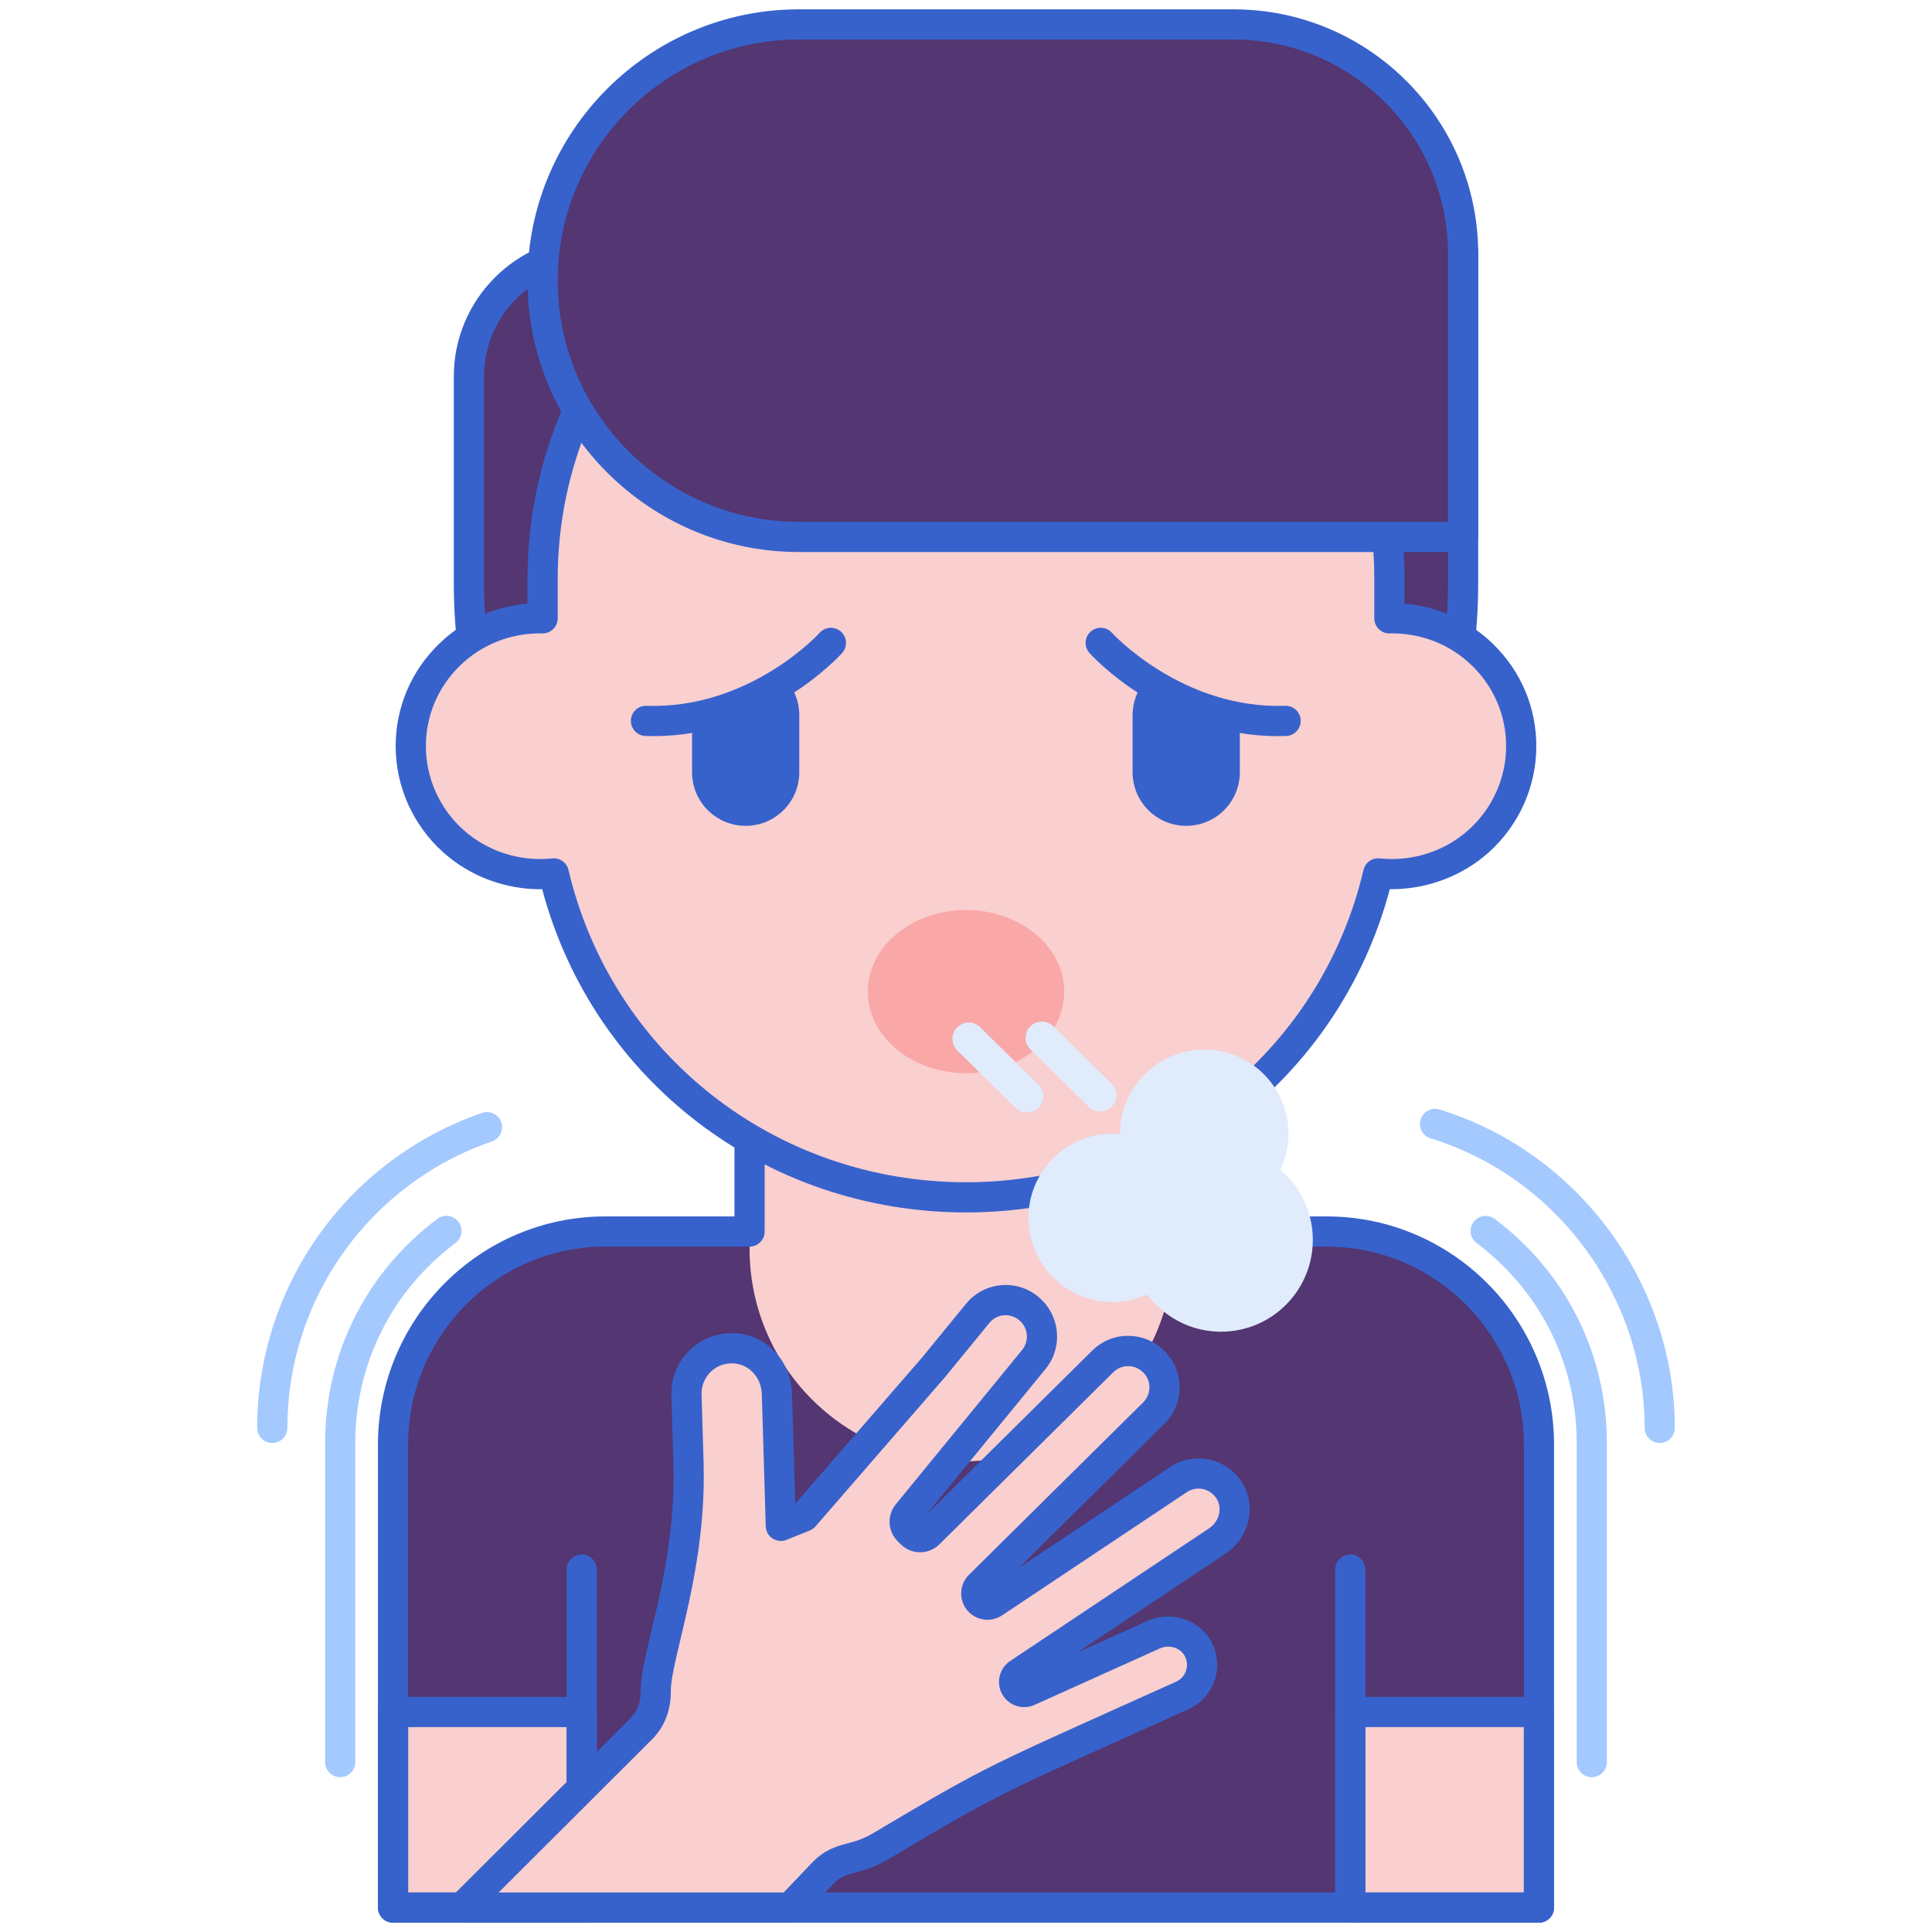 <?xml version="1.0"?>
<svg xmlns="http://www.w3.org/2000/svg" id="Layer_1" enable-background="new 0 0 256 256" height="512px" viewBox="0 0 256 256" width="512px" class=""><g><g><g><g><path d="m175.802 163.183h-95.604c-15.529 0-28.118 12.641-28.118 28.235v22.853 12.58h25.001v25.91h101.837v-25.91h25.001v-12.58-22.853c.001-15.593-12.588-28.235-28.117-28.235z" fill="#4671c6" data-original="#4671C6" class="active-path" style="fill:#533672" data-old_color="#4671c6"/></g></g><g><g><path d="m99.32 138.62v26.822.003c0 15.578 12.576 28.206 28.089 28.206 15.506 0 28.089-12.619 28.089-28.209 0-5.426 0-21.214 0-26.822z" fill="#f9cfcf" data-original="#F9CFCF" class=""/></g></g><g><g><path d="m52.08 226.852h25.001v25.91h-25.001z" fill="#f9cfcf" data-original="#F9CFCF" class=""/></g></g><g><g><path d="m178.919 226.852h25.001v25.91h-25.001z" fill="#f9cfcf" data-original="#F9CFCF" class=""/></g></g><g><g><path d="m203.92 254.762h-151.84c-1.104 0-2-.896-2-2v-61.343c0-16.672 13.511-30.235 30.118-30.235h17.122v-22.564c0-1.104.896-2 2-2h56.178c1.104 0 2 .896 2 2v22.563h18.304c16.607 0 30.118 13.563 30.118 30.235v61.343c0 1.105-.896 2.001-2 2.001zm-149.84-4h147.84v-59.343c0-14.466-11.717-26.235-26.118-26.235h-20.304c-1.104 0-2-.896-2-2v-22.564h-52.178v22.563c0 1.104-.896 2-2 2h-19.122c-14.401 0-26.118 11.769-26.118 26.235z" fill="#3762cc" data-original="#3762CC" class=""/></g></g><g><g><path d="m77.082 254.762c-1.104 0-2-.896-2-2v-44.789c0-1.104.896-2 2-2s2 .896 2 2v44.789c0 1.104-.896 2-2 2z" fill="#3762cc" data-original="#3762CC" class=""/></g></g><g><g><path d="m178.919 254.762c-1.104 0-2-.896-2-2v-44.789c0-1.104.896-2 2-2s2 .896 2 2v44.789c0 1.104-.896 2-2 2z" fill="#3762cc" data-original="#3762CC" class=""/></g></g><g><g><path d="m77.082 254.762h-25.002c-1.104 0-2-.896-2-2v-25.909c0-1.104.896-2 2-2h25.001c1.104 0 2 .896 2 2v25.909c.001 1.104-.895 2-1.999 2zm-23.002-4h21.001v-21.909h-21.001z" fill="#3762cc" data-original="#3762CC" class=""/></g></g><g><g><path d="m203.92 254.762h-25.001c-1.104 0-2-.896-2-2v-25.909c0-1.104.896-2 2-2h25.001c1.104 0 2 .896 2 2v25.909c0 1.104-.896 2-2 2zm-23.001-4h21.001v-21.909h-21.001z" fill="#3762cc" data-original="#3762CC" class=""/></g></g></g><g><g><g><g><path d="m36.08 191.2c-1.104 0-2-.896-2-2 0-18.83 11.975-35.602 29.799-41.733 1.042-.36 2.182.196 2.542 1.24.359 1.044-.196 2.183-1.241 2.542-16.209 5.577-27.1 20.828-27.1 37.951 0 1.105-.896 2-2 2z" fill="#a4c9ff" data-original="#A4C9FF" class=""/></g></g></g><g><g><g><path d="m219.92 191.2c-1.104 0-2-.896-2-2 0-17.455-11.66-33.229-28.354-38.359-1.056-.325-1.649-1.444-1.324-2.5.325-1.055 1.442-1.648 2.499-1.324 18.357 5.642 31.179 22.988 31.179 42.183 0 1.105-.895 2-2 2z" fill="#a4c9ff" data-original="#A4C9FF" class=""/></g></g></g><g><g><g><path d="m210.92 235.487c-1.104 0-2-.896-2-2v-42.287c0-10.498-4.833-20.153-13.26-26.488-.883-.664-1.061-1.917-.397-2.801.664-.883 1.918-1.061 2.8-.397 9.441 7.098 14.856 17.917 14.856 29.685v42.287c.001 1.105-.894 2.001-1.999 2.001z" fill="#a4c9ff" data-original="#A4C9FF" class=""/></g></g></g><g><g><g><path d="m45.08 235.487c-1.104 0-2-.896-2-2v-42.287c0-11.776 5.421-22.601 14.874-29.698.884-.663 2.137-.485 2.8.398.664.883.485 2.137-.398 2.8-8.437 6.334-13.275 15.993-13.275 26.499v42.287c-.001 1.105-.897 2.001-2.001 2.001z" fill="#a4c9ff" data-original="#A4C9FF" class=""/></g></g></g><g><g><path d="m128 143.344c-36.378 0-65.868-29.49-65.868-65.868v-27.589c0-9.144 7.413-16.557 16.557-16.557h115.18v44.146c0 36.378-29.491 65.868-65.869 65.868z" fill="#4671c6" data-original="#4671C6" class="active-path" style="fill:#533672" data-old_color="#4671c6"/></g></g><g><g><path d="m128 145.344c-37.423 0-67.869-30.445-67.869-67.868v-27.589c0-10.232 8.325-18.557 18.557-18.557h115.18c1.104 0 2 .896 2 2v44.146c.001 37.422-30.445 67.868-67.868 67.868zm-49.312-110.014c-8.026 0-14.557 6.53-14.557 14.557v27.589c0 35.217 28.651 63.868 63.868 63.868 35.217 0 63.868-28.651 63.868-63.868v-42.146z" fill="#3762cc" data-original="#3762CC" class=""/></g></g><g><g><path d="m184.101 81.928v-5.253c0-30.704-25.117-55.595-56.1-55.595-30.983 0-56.1 24.891-56.1 55.595v5.253c-9.741-.198-17.47 7.563-17.47 16.943 0 10.017 8.745 17.94 18.952 16.861 5.79 24.597 28.039 42.922 54.619 42.922 26.582 0 48.829-18.327 54.619-42.922 10.193 1.078 18.952-6.83 18.952-16.861-.002-9.385-7.737-17.14-17.472-16.943z" fill="#f9cfcf" data-original="#F9CFCF" class=""/></g></g><g><g><path d="m128 160.654c-26.575 0-49.427-17.525-56.156-42.829-4.798.071-9.542-1.671-13.141-4.909-3.987-3.588-6.274-8.708-6.274-14.045 0-5.11 2.019-9.902 5.685-13.495 3.208-3.144 7.334-5.017 11.785-5.385v-3.316c.001-31.758 26.065-57.595 58.101-57.595s58.1 25.837 58.1 57.595v3.316c4.451.369 8.577 2.242 11.786 5.386 3.666 3.592 5.685 8.385 5.685 13.494 0 5.338-2.287 10.457-6.273 14.044-3.6 3.238-8.339 4.951-13.142 4.91-6.729 25.304-29.581 42.829-56.156 42.829zm-54.617-46.922c.918 0 1.731.63 1.945 1.542 5.735 24.364 27.394 41.38 52.672 41.38 25.277 0 46.937-17.016 52.671-41.38.231-.98 1.153-1.639 2.157-1.531 4.302.452 8.603-.93 11.793-3.801 3.145-2.83 4.949-6.865 4.949-11.071 0-4.026-1.593-7.803-4.484-10.637-2.92-2.861-6.803-4.381-10.945-4.307-.542.023-1.056-.195-1.44-.571s-.6-.891-.6-1.429v-5.253c0-29.553-24.269-53.595-54.1-53.595s-54.101 24.044-54.101 53.596v5.253c0 .538-.216 1.052-.6 1.429-.384.376-.898.592-1.44.571-4.113-.079-8.025 1.445-10.945 4.306-2.892 2.833-4.484 6.611-4.484 10.638 0 4.206 1.804 8.241 4.95 11.072 3.189 2.87 7.489 4.253 11.792 3.799.07-.008.14-.011.21-.011z" fill="#3762cc" data-original="#3762CC" class=""/></g></g><g><g><path d="m193.869 71.145h-88.015c-18.752 0-33.953-15.201-33.953-33.953 0-18.752 15.201-33.953 33.953-33.953h57.611c16.792 0 30.404 13.612 30.404 30.404z" fill="#4671c6" data-original="#4671C6" class="active-path" style="fill:#533672" data-old_color="#4671c6"/></g></g><g><g><path d="m193.869 73.145h-88.016c-19.825 0-35.953-16.128-35.953-35.953s16.128-35.954 35.953-35.954h57.611c17.868 0 32.404 14.537 32.404 32.404v37.502c.001 1.105-.895 2.001-1.999 2.001zm-88.016-67.907c-17.619 0-31.953 14.334-31.953 31.953s14.334 31.953 31.953 31.953h86.016v-35.502c0-15.662-12.742-28.404-28.404-28.404z" fill="#3762cc" data-original="#3762CC" class=""/></g></g><g><g><ellipse cx="128" cy="131.394" fill="#f9a7a7" rx="13.009" ry="10.808" data-original="#F9A7A7"/></g></g><g><g><g><path d="m151.833 90.081c-1.091 1.249-1.756 2.878-1.756 4.666v7.578c0 3.923 3.181 7.104 7.104 7.104 3.924 0 7.104-3.181 7.104-7.104v-7.234c-5.085-.889-9.326-2.976-12.452-5.01z" fill="#3762cc" data-original="#3762CC" class=""/></g></g><g><g><path d="m91.701 95.084v7.241c0 3.923 3.181 7.104 7.104 7.104s7.104-3.181 7.104-7.104v-7.578c0-1.796-.672-3.432-1.771-4.683-3.119 2.035-7.356 4.125-12.437 5.02z" fill="#3762cc" data-original="#3762CC" class=""/></g></g><g><g><path d="m169.344 97.539c-14.916 0-24.571-10.554-24.983-11.014-.738-.822-.67-2.086.151-2.824.82-.738 2.083-.67 2.822.149.107.119 9.337 10.136 22.946 9.673 1.128-.023 2.03.828 2.067 1.931.037 1.104-.828 2.029-1.931 2.067-.36.012-.718.018-1.072.018z" fill="#3762cc" data-original="#3762CC" class=""/></g></g><g><g><path d="m86.602 97.539c-.355 0-.711-.006-1.072-.018-1.104-.038-1.968-.963-1.931-2.067s.949-1.971 2.067-1.931c13.671.468 22.853-9.57 22.944-9.671.738-.823 2.002-.89 2.824-.151.822.738.89 2.002.151 2.824-.412.46-10.068 11.014-24.983 11.014z" fill="#3762cc" data-original="#3762CC" class=""/></g></g></g><g><g><path d="m169.648 155.017c.854-1.794 1.251-3.833 1.028-5.954-.647-6.13-6.14-10.575-12.27-9.928-5.744.606-10.008 5.468-9.99 11.121-.704-.061-1.422-.061-2.151.016-6.13.647-10.575 6.141-9.928 12.27s6.14 10.575 12.27 9.928c1.216-.128 2.361-.454 3.418-.931 2.483 3.336 6.602 5.322 11.038 4.854 6.684-.705 11.53-6.695 10.825-13.379-.343-3.241-1.935-6.043-4.24-7.997z" fill="#e0ebfc" data-original="#E0EBFC" class=""/></g></g><g><g><g><path d="m146.004 147.273c-.62.065-1.264-.137-1.743-.608l-7.726-7.602c-.85-.837-.861-2.204-.024-3.054.836-.85 2.204-.862 3.055-.025l7.726 7.602c.85.837.861 2.204.024 3.054-.366.371-.832.582-1.312.633z" fill="#e0ebfc" data-original="#E0EBFC" class=""/></g></g></g><g><g><g><path d="m136.312 147.4c-.62.065-1.264-.137-1.743-.608l-7.726-7.602c-.85-.837-.861-2.204-.024-3.054.836-.85 2.204-.862 3.055-.025l7.726 7.602c.85.837.861 2.204.024 3.054-.365.371-.831.582-1.312.633z" fill="#e0ebfc" data-original="#E0EBFC" class=""/></g></g></g><g><g><path d="m129.804 210.086 23.087-22.847c1.88-1.86 1.896-4.893.036-6.773l-.033-.034c-1.86-1.88-4.891-1.896-6.771-.036l-23.067 22.827c-.625.618-1.63.622-2.259.008l-.4-.391-.011-.011c-.62-.604-.675-1.583-.127-2.253l16.729-20.44c1.678-2.05 1.38-5.071-.666-6.754l-.034-.028c-2.04-1.679-5.056-1.381-6.73.663l-5.915 7.227-17.093 19.697-3.083 1.238-.52-17.522c-.09-3.046-2.361-5.693-5.394-5.984-3.668-.352-6.696 2.577-6.59 6.141l.269 9.051c.418 14.088-4.416 25.676-4.345 30.234.029 1.844-.583 3.639-1.888 4.942l-23.296 23.252.479.467h42.518l4.304-4.516c2.357-2.473 4.167-1.51 7.707-3.616 15.557-9.254 14.691-8.586 39.949-19.972 2.373-1.07 3.353-3.962 2.031-6.279-1.153-2.02-3.745-2.716-5.865-1.761l-16.561 7.466c-.723.326-1.569-.044-1.821-.797-.191-.573.025-1.203.527-1.538l26.342-17.568c2.091-1.395 2.939-4.169 1.749-6.383-1.365-2.54-4.576-3.301-6.917-1.739l-24.47 16.32c-.625.417-1.462.302-1.952-.268-.509-.589-.474-1.474.081-2.023z" fill="#f9cfcf" data-original="#F9CFCF" class=""/></g></g><g><g><path d="m104.7 254.762h-42.518c-.522 0-1.024-.204-1.397-.569l-.479-.467c-.382-.374-.6-.885-.603-1.42s.208-1.048.587-1.426l23.296-23.252c.86-.859 1.322-2.1 1.301-3.495-.029-1.874.596-4.506 1.387-7.839 1.359-5.724 3.22-13.563 2.959-22.367l-.269-9.051c-.068-2.292.854-4.506 2.528-6.074 1.674-1.566 3.956-2.338 6.252-2.118 3.983.382 7.079 3.785 7.202 7.916l.435 14.638 16.751-19.304 5.877-7.182c1.149-1.403 2.775-2.274 4.58-2.452 1.805-.174 3.568.359 4.968 1.511 2.925 2.406 3.348 6.697.977 9.593l-15.873 19.394 22.053-21.824c1.289-1.276 3.024-2 4.811-1.963 1.813.01 3.514.725 4.79 2.014 2.666 2.695 2.643 7.002-.018 9.635l-19.293 19.093 20.03-13.359c1.595-1.063 3.574-1.405 5.433-.941 1.857.464 3.445 1.702 4.356 3.397 1.64 3.052.585 7.002-2.401 8.994l-19.68 13.125 9.262-4.175c3.096-1.397 6.796-.258 8.423 2.592.904 1.583 1.1 3.48.54 5.205-.561 1.726-1.831 3.144-3.485 3.889l-7.455 3.354c-17.853 8.023-18.549 8.337-32.294 16.513-1.799 1.07-3.227 1.457-4.375 1.767-1.274.345-1.977.534-2.907 1.511l-4.304 4.516c-.377.397-.9.621-1.447.621zm-38.63-4h37.772l3.713-3.896c1.702-1.786 3.256-2.206 4.758-2.612 1.006-.272 2.046-.553 3.374-1.343 13.941-8.293 15.001-8.77 32.7-16.724l7.45-3.352c.638-.288 1.108-.813 1.325-1.479.216-.665.142-1.37-.209-1.985-.615-1.079-2.066-1.486-3.306-.928l-16.562 7.465c-.859.388-1.849.393-2.711.015-.864-.378-1.531-1.108-1.829-2.002-.475-1.423.065-3 1.314-3.834l26.342-17.568c1.29-.86 1.772-2.517 1.097-3.772-.384-.715-1.024-1.216-1.803-1.411-.781-.195-1.577-.057-2.243.389l-24.47 16.32c-1.463.974-3.431.706-4.578-.627-1.188-1.382-1.104-3.469.191-4.751l23.087-22.847c1.093-1.082 1.103-2.852.021-3.945-1.114-1.126-2.883-1.137-3.976-.054l-23.067 22.827c-1.39 1.376-3.661 1.385-5.062.018l-.401-.392c-1.384-1.348-1.503-3.477-.287-4.961l16.728-20.439c.977-1.194.803-2.962-.388-3.942-.608-.5-1.33-.723-2.07-.647-.739.073-1.406.429-1.876 1.004l-5.914 7.226-17.13 19.742c-.208.24-.471.427-.766.545l-3.083 1.238c-.606.244-1.294.176-1.84-.183-.547-.358-.884-.96-.904-1.614l-.521-17.521c-.063-2.121-1.604-3.863-3.585-4.053-1.176-.113-2.289.262-3.136 1.057-.837.784-1.298 1.89-1.264 3.035l.269 9.051c.277 9.332-1.655 17.468-3.065 23.409-.698 2.94-1.301 5.479-1.279 6.853.039 2.489-.84 4.757-2.474 6.388zm63.734-40.676h.01z" fill="#3762cc" data-original="#3762CC" class=""/></g></g></g></g> </svg>
